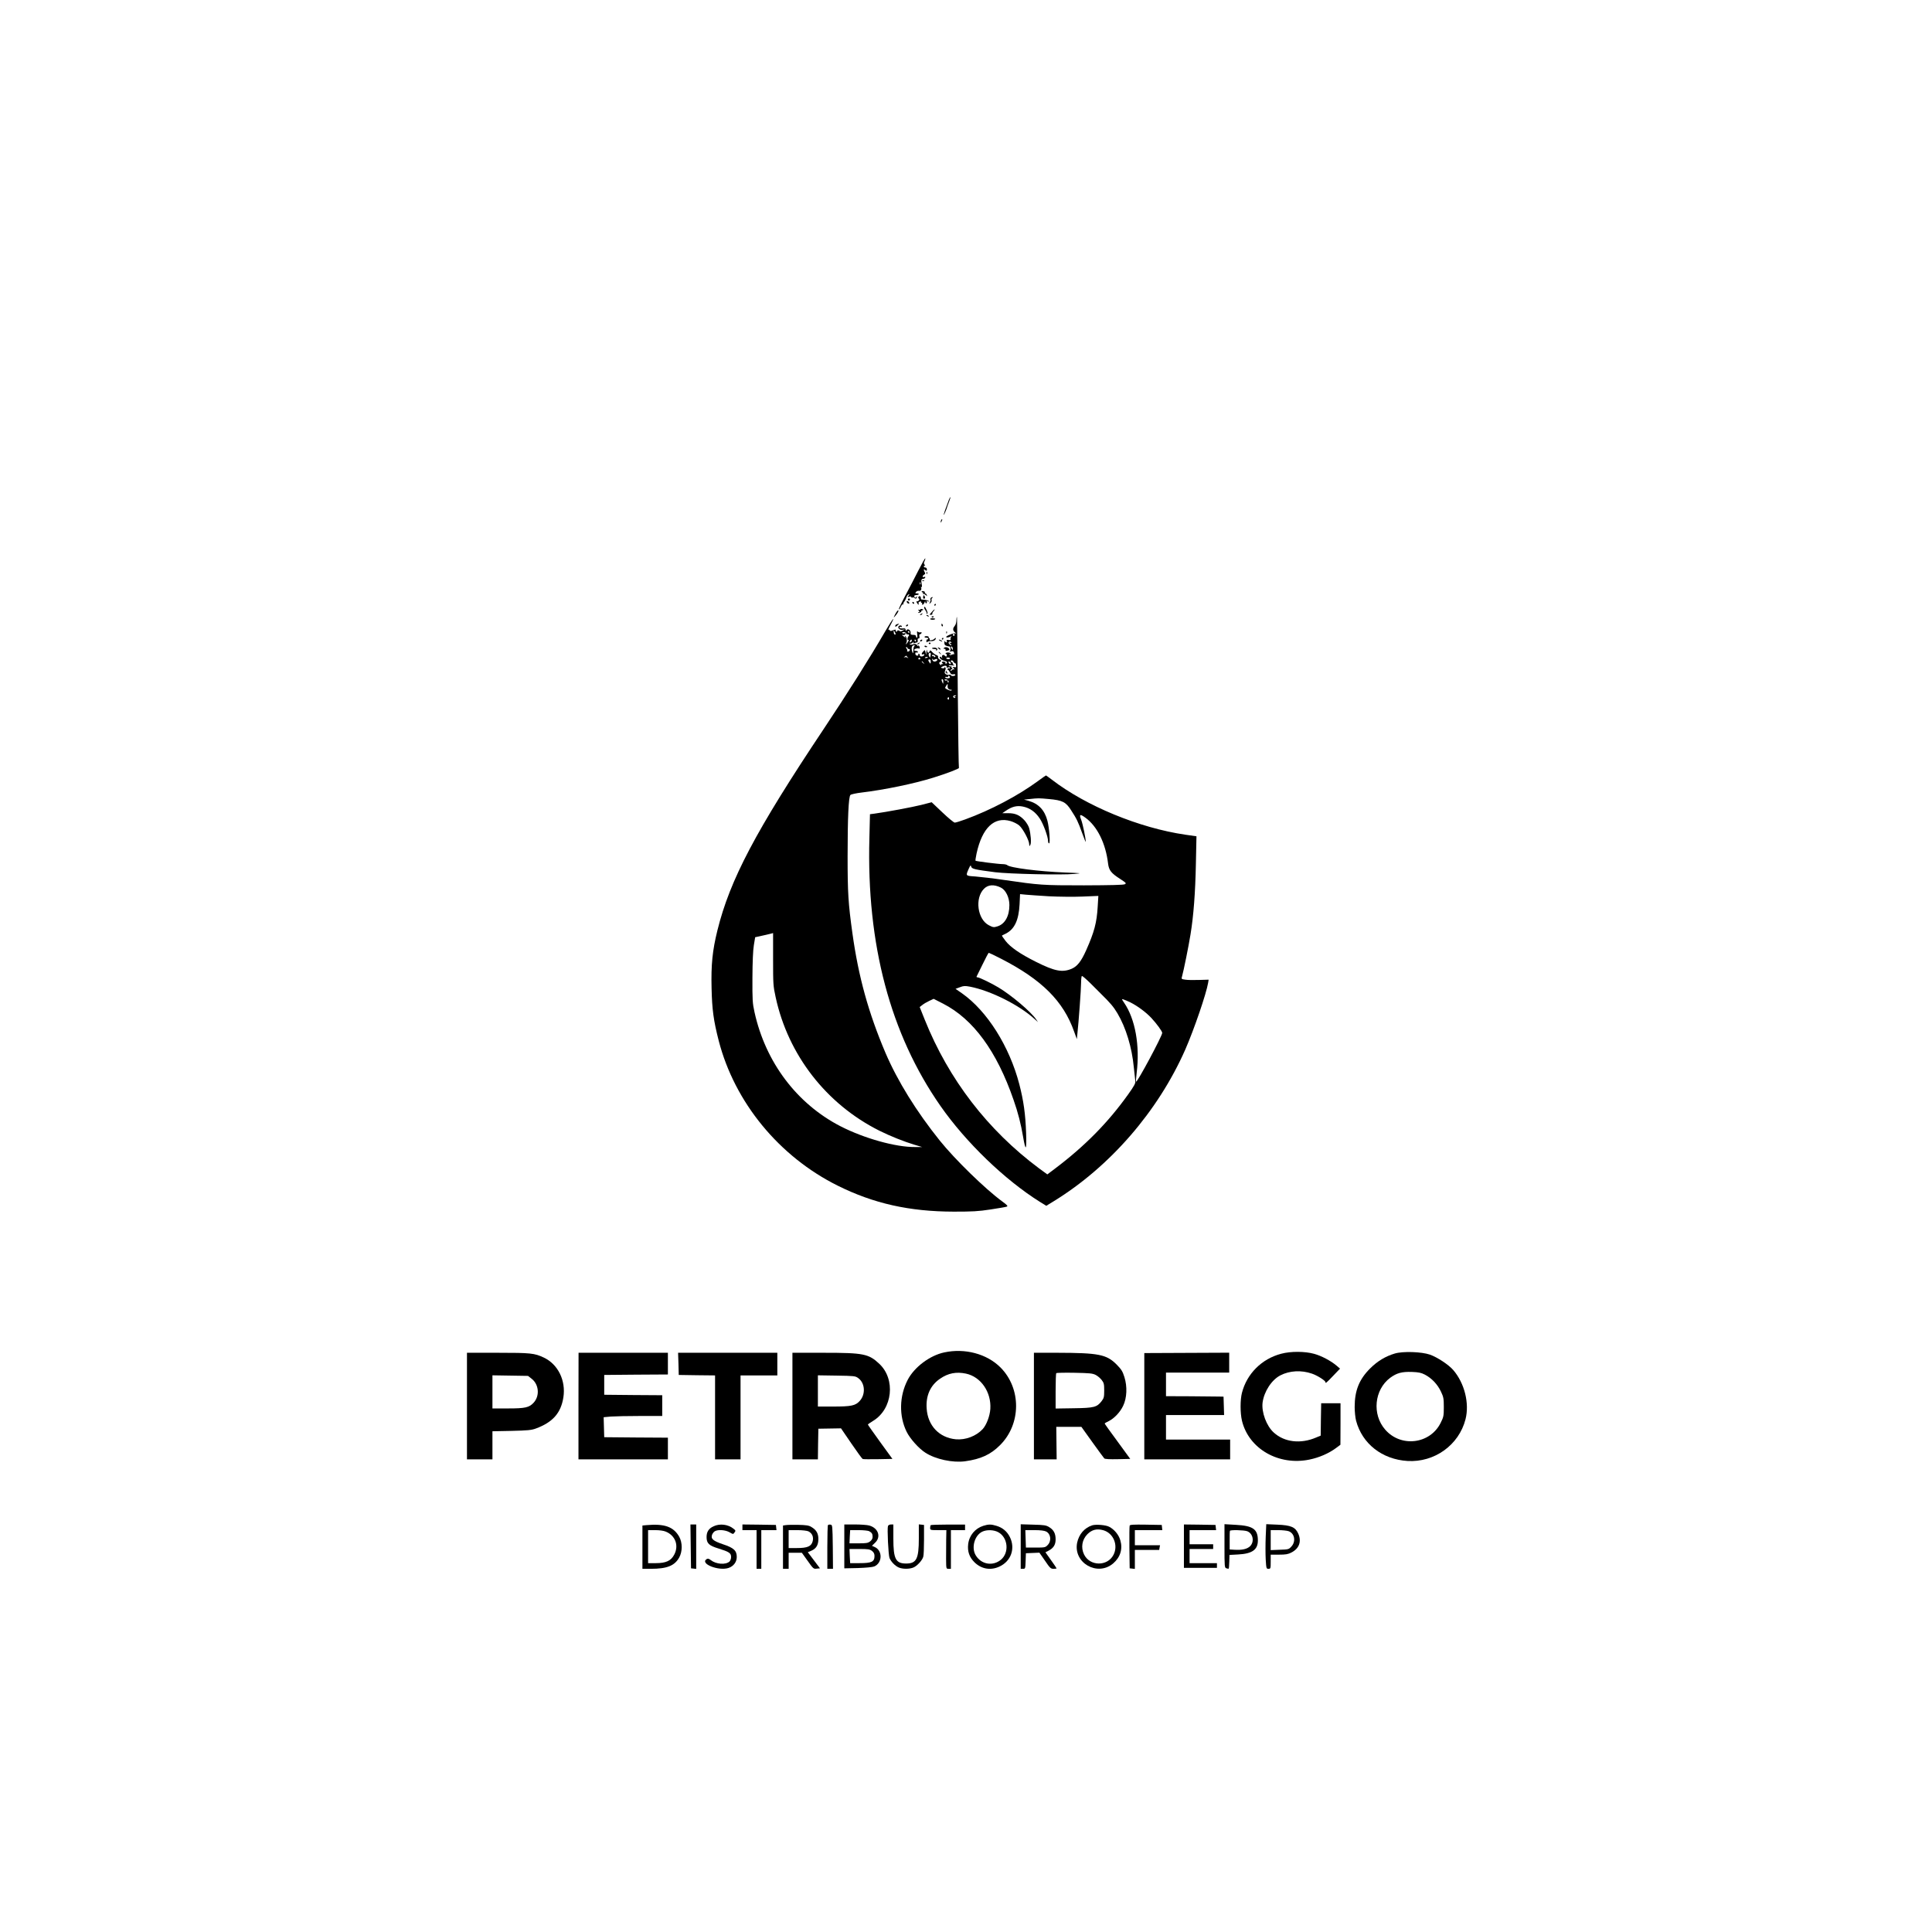 <?xml version="1.0" standalone="no"?>
<!DOCTYPE svg PUBLIC "-//W3C//DTD SVG 20010904//EN"
 "http://www.w3.org/TR/2001/REC-SVG-20010904/DTD/svg10.dtd">
<svg version="1.0" xmlns="http://www.w3.org/2000/svg"
 width="2048pt" height="2048pt" viewBox="0 0 2048 2048"
 preserveAspectRatio="xMidYMid meet">

<g transform="translate(0,2048) scale(0.1,-0.1)"
fill="#000000" stroke="none">
<path d="M10059 15183 c-33 -85 -58 -158 -55 -161 3 -3 31 62 36 83 1 6 11 31
21 58 10 26 16 47 14 47 -3 0 -10 -12 -16 -27z"/>
<path d="M9976 14965 c-9 -26 -7 -32 5 -12 6 10 9 21 6 23 -2 3 -7 -2 -11 -11z"/>
<path d="M9738 14438 c-37 -73 -101 -197 -143 -275 -42 -79 -72 -143 -67 -143
5 0 15 13 22 30 7 17 17 27 24 23 6 -3 8 -2 3 2 -4 5 -1 15 7 24 7 9 18 29 23
45 5 17 16 32 24 35 12 4 12 1 -1 -14 -14 -16 -13 -17 8 -11 13 4 22 3 22 -3
0 -6 6 -8 14 -5 8 3 17 0 21 -5 8 -13 25 -5 25 12 0 8 -3 8 -9 -2 -6 -10 -10
-10 -16 -1 -9 15 -3 21 24 23 27 2 27 17 0 17 -18 0 -20 2 -8 16 7 8 21 13 30
11 19 -5 33 18 22 35 -3 6 -2 8 4 5 7 -4 8 7 3 33 -8 42 -3 55 19 55 8 0 16 6
19 13 2 7 -2 10 -12 6 -21 -8 -21 12 0 24 11 6 14 14 8 23 -14 22 -15 44 -1
30 16 -16 26 -14 22 7 -1 9 -9 17 -17 16 -8 -1 -15 5 -15 12 0 7 5 10 11 7 6
-4 5 0 -2 9 -10 13 -11 22 -2 38 6 12 10 26 8 31 -2 5 -33 -50 -70 -123z m19
-150 c-3 -8 -6 -5 -6 6 -1 11 2 17 5 13 3 -3 4 -12 1 -19z"/>
<path d="M9821 14404 c0 -11 3 -14 6 -6 3 7 2 16 -1 19 -3 4 -6 -2 -5 -13z"/>
<path d="M9778 14323 c7 -3 16 -2 19 1 4 3 -2 6 -13 5 -11 0 -14 -3 -6 -6z"/>
<path d="M9770 14209 c0 -5 5 -9 11 -9 5 0 7 -6 3 -12 -4 -7 -3 -10 1 -5 5 4
17 -1 27 -10 18 -16 18 -16 12 0 -3 9 -10 17 -16 17 -5 0 -7 4 -4 9 3 5 -3 11
-14 14 -11 3 -20 1 -20 -4z"/>
<path d="M9789 14169 c0 -2 -2 -11 -4 -20 -1 -9 3 -16 10 -16 7 0 12 6 11 13
-2 13 -15 31 -17 23z"/>
<path d="M9735 14151 c-3 -5 -1 -13 5 -16 8 -5 7 -11 -1 -21 -6 -7 -16 -11
-21 -8 -6 4 -5 -3 1 -15 13 -23 26 -29 18 -7 -3 8 2 16 14 19 10 3 17 1 13 -4
-3 -5 0 -9 6 -9 6 0 8 -4 5 -10 -3 -5 -1 -10 5 -10 6 0 15 10 20 23 7 18 9 18
9 4 1 -10 6 -15 11 -12 6 4 7 11 4 17 -5 8 -1 9 12 4 13 -5 16 -4 9 3 -6 5
-27 11 -47 13 -20 1 -36 4 -36 7 3 29 -14 42 -27 22z"/>
<path d="M9865 14139 c-4 -6 -4 -13 -1 -16 3 -3 0 -15 -6 -27 -10 -19 -10 -20
6 -7 9 8 14 21 11 29 -3 9 0 19 7 24 9 5 10 8 1 8 -6 0 -15 -5 -18 -11z"/>
<path d="M9626 14131 c-4 -5 -2 -12 3 -15 5 -4 12 -2 15 3 4 5 2 12 -3 15 -5
4 -12 2 -15 -3z"/>
<path d="M9612 14099 c2 -7 10 -15 17 -17 8 -3 12 1 9 9 -2 7 -10 15 -17 17
-8 3 -12 -1 -9 -9z"/>
<path d="M9672 14091 c2 -7 7 -12 11 -12 12 1 9 15 -3 20 -7 2 -11 -2 -8 -8z"/>
<path d="M9905 14070 c-3 -5 -1 -10 4 -10 6 0 11 5 11 10 0 6 -2 10 -4 10 -3
0 -8 -4 -11 -10z"/>
<path d="M9797 14044 c-4 -4 2 -19 13 -34 11 -15 16 -31 12 -35 -4 -5 -2 -5 5
-2 8 5 7 16 -4 40 -20 40 -18 38 -26 31z"/>
<path d="M9755 14019 c-4 -5 -12 -6 -18 -2 -7 4 -6 0 2 -10 11 -13 11 -17 1
-17 -8 0 -11 -3 -7 -6 3 -3 14 -1 24 5 10 6 14 11 8 11 -5 1 -1 5 9 9 17 7 18
8 3 14 -9 3 -19 2 -22 -4z"/>
<path d="M9888 14005 c-7 -9 -19 -22 -26 -30 -10 -11 -9 -14 7 -12 11 0 17 5
14 10 -3 4 3 17 13 28 9 10 14 19 11 19 -3 0 -12 -7 -19 -15z"/>
<path d="M9489 13968 c-18 -37 -19 -40 -3 -22 28 30 46 64 34 64 -5 0 -19 -19
-31 -42z"/>
<path d="M9760 13970 c-9 -6 -10 -10 -3 -10 6 0 15 5 18 10 8 12 4 12 -15 0z"/>
<path d="M9820 13956 c0 -2 7 -7 16 -10 8 -3 12 -2 9 4 -6 10 -25 14 -25 6z"/>
<path d="M9876 13938 c3 -5 10 -6 15 -3 13 9 11 12 -6 12 -8 0 -12 -4 -9 -9z"/>
<path d="M10139 13919 c-1 -39 -6 -59 -20 -76 -21 -25 -20 -47 4 -66 15 -12
17 -15 5 -11 -18 6 -97 -25 -98 -38 0 -10 30 -6 50 6 12 7 12 6 3 -4 -6 -7 -9
-18 -6 -26 3 -9 -2 -12 -21 -8 -20 3 -24 1 -20 -11 4 -8 2 -15 -4 -15 -6 0
-13 6 -15 13 -3 6 -6 0 -6 -15 -1 -19 5 -29 22 -34 12 -5 25 -7 29 -6 14 3 20
-41 7 -50 -9 -6 -5 -7 12 -3 21 5 27 2 32 -15 3 -12 3 -19 0 -16 -3 3 -14 1
-24 -4 -12 -7 -20 -6 -25 2 -4 7 -3 8 4 4 7 -4 12 -3 12 2 0 14 -35 21 -51 11
-8 -5 -9 -9 -3 -9 6 0 11 -7 11 -15 0 -18 -9 -19 -24 -4 -15 15 -33 2 -27 -19
5 -14 4 -15 -5 -2 -5 8 -13 11 -17 7 -11 -11 15 -35 47 -42 30 -7 37 -19 17
-31 -6 -4 -8 -3 -5 3 8 13 -20 26 -35 17 -6 -4 -5 -10 3 -15 11 -7 10 -9 -4
-9 -11 0 -16 -5 -12 -12 4 -7 0 -4 -9 6 -14 17 -14 20 1 31 15 11 15 13 -6 24
-13 7 -20 19 -17 26 3 8 -4 17 -17 21 -12 3 -32 18 -44 31 -19 22 -24 23 -29
9 -9 -23 -22 -20 -27 7 -3 16 -5 12 -7 -13 l-2 -35 -7 29 c-6 28 -7 29 -23 12
-22 -22 -23 -40 -2 -32 10 4 14 1 12 -6 -7 -20 -48 -23 -48 -4 0 9 -5 16 -11
16 -5 0 -7 -4 -4 -10 3 -5 -2 -10 -12 -10 -11 0 -19 8 -20 19 -1 14 3 18 13
14 8 -3 14 0 14 6 0 6 -9 11 -20 11 -11 0 -20 4 -20 9 0 12 37 24 50 16 5 -3
10 1 10 9 0 8 -5 18 -12 22 -7 5 -9 2 -4 -7 4 -8 0 -4 -9 8 -13 17 -21 20 -46
13 -19 -6 -31 -5 -35 3 -4 7 -3 9 1 4 5 -4 17 1 28 10 13 11 17 12 12 4 -6
-11 -4 -13 9 -8 10 4 22 7 27 7 6 0 9 10 7 23 -2 14 2 21 10 19 8 -1 11 6 8
23 -3 14 0 24 6 22 6 -1 13 4 16 12 3 10 0 12 -10 8 -9 -3 -21 0 -28 6 -10 10
-11 4 -7 -25 3 -21 2 -38 -4 -38 -5 0 -9 7 -9 15 0 10 -10 15 -30 15 -24 0
-29 4 -27 21 3 28 -30 50 -43 29 -8 -13 -10 -12 -10 3 0 11 -7 18 -17 16 -35
-3 -54 1 -48 11 4 6 11 8 16 5 5 -4 9 -1 9 4 0 14 -27 14 -35 1 -12 -19 17
-42 44 -36 l26 6 -25 -14 c-14 -8 -27 -11 -30 -8 -9 12 -30 13 -30 1 0 -5 -5
-7 -10 -4 -6 4 -8 10 -5 15 6 9 -10 7 -39 -5 -13 -6 -21 -4 -24 3 -2 7 -8 10
-13 6 -5 -3 -1 9 9 28 72 134 44 106 -41 -39 -170 -293 -403 -662 -657 -1043
-720 -1079 -992 -1595 -1125 -2132 -53 -214 -68 -365 -62 -612 5 -227 21 -345
76 -559 169 -653 640 -1227 1262 -1536 380 -189 759 -274 1229 -275 198 0 260
3 390 23 85 13 162 26 172 30 15 5 6 16 -49 56 -180 132 -499 443 -660 643
-249 310 -449 633 -577 932 -180 424 -286 806 -350 1267 -44 316 -51 430 -51
813 0 408 10 634 30 653 7 7 61 19 121 26 240 29 551 93 756 157 145 45 278
96 273 104 -3 5 -8 366 -12 802 -3 436 -7 795 -9 797 -2 2 -4 -7 -5 -20z
m-651 -145 c8 -15 8 -21 -1 -21 -7 0 -13 11 -13 24 -2 27 -1 27 14 -3z m152 6
c0 -5 -2 -10 -4 -10 -3 0 -8 5 -11 10 -3 6 -1 10 4 10 6 0 11 -4 11 -10z m-34
-15 c4 -8 10 -13 14 -10 5 3 11 1 14 -4 4 -5 2 -12 -4 -16 -5 -3 -10 -15 -10
-26 0 -12 4 -17 11 -13 6 3 3 -5 -6 -20 -19 -28 -32 -36 -17 -10 10 19 4 62
-11 71 -6 4 -7 1 -2 -8 9 -14 9 -14 -35 19 -3 2 4 2 14 0 10 -1 21 3 24 11 3
10 0 12 -11 8 -9 -3 -19 -2 -22 3 -4 6 3 10 15 10 11 0 23 -7 26 -15z m514
-15 c0 -5 -4 -10 -10 -10 -5 0 -10 5 -10 10 0 6 5 10 10 10 6 0 10 -4 10 -10z
m-456 -65 c-4 -8 -10 -15 -15 -15 -4 0 -6 7 -3 15 4 8 10 15 15 15 4 0 6 -7 3
-15z m46 5 c0 -5 -2 -10 -4 -10 -3 0 -8 5 -11 10 -3 6 -1 10 4 10 6 0 11 -4
11 -10z m375 -20 c4 -6 -1 -7 -12 -4 -16 5 -16 4 1 -10 11 -9 15 -16 9 -16
-14 0 -34 25 -26 33 9 10 21 9 28 -3z m-391 -38 c-6 -4 -11 -19 -11 -34 -2
-49 -5 -54 -14 -23 -11 37 -3 65 19 65 10 0 13 -3 6 -8z m406 -30 c0 -15 -2
-15 -10 -2 -13 20 -13 33 0 25 6 -3 10 -14 10 -23z m-480 8 c0 -5 7 -10 15
-10 8 0 12 -6 9 -13 -3 -8 -11 -14 -19 -14 -8 0 -12 4 -9 9 3 5 0 15 -6 23 -9
11 -9 15 -1 15 6 0 11 -4 11 -10z m246 -72 c-3 -13 -5 -25 -6 -28 0 -3 -5 3
-11 13 -10 18 -5 37 12 37 5 0 7 -10 5 -22z m43 -7 c9 -6 10 -11 2 -15 -6 -4
-11 -2 -11 4 0 6 -4 8 -10 5 -5 -3 -10 -1 -10 4 0 13 10 14 29 2z m-288 -18
c11 -15 11 -16 0 -6 -7 6 -21 9 -30 6 -14 -4 -14 -3 -1 6 8 6 16 11 16 11 1 0
8 -8 15 -17z m214 -2 c-9 -8 -36 -10 -30 -2 2 4 11 8 20 8 8 0 13 -3 10 -6z
m-80 -11 c3 -5 -1 -10 -10 -10 -9 0 -13 5 -10 10 3 6 8 10 10 10 2 0 7 -4 10
-10z m315 1 c0 -6 -9 -9 -20 -8 -11 1 -20 5 -20 9 0 4 9 8 20 8 11 0 20 -4 20
-9z m-160 -11 c12 6 21 7 25 1 9 -16 -30 -32 -43 -19 -7 7 -12 17 -11 23 0 5
3 4 6 -2 3 -9 10 -10 23 -3z m-44 -25 c-1 -23 -2 -24 -13 -8 -17 22 -16 33 1
33 9 0 13 -10 12 -25z m242 -1 c5 -9 13 -15 18 -15 4 1 9 -9 9 -23 2 -19 -2
-22 -19 -18 -19 5 -20 4 -6 -13 8 -10 10 -16 3 -12 -6 4 -14 3 -18 -3 -3 -5
-11 -10 -18 -10 -6 0 -2 7 9 15 12 9 14 14 6 15 -7 0 -10 5 -6 12 4 6 3 8 -2
5 -6 -3 -16 -1 -24 4 -11 8 -2 9 30 6 25 -3 37 -3 28 0 -10 2 -18 11 -18 19 0
8 -4 14 -10 14 -5 0 -10 5 -10 10 0 16 18 12 28 -6z m-317 -11 c13 -16 12 -17
-3 -4 -17 13 -22 21 -14 21 2 0 10 -8 17 -17z m287 -1 c6 -18 -15 -14 -22 4
-4 10 -1 14 6 12 6 -2 14 -10 16 -16z m-44 -44 c-4 -6 2 -8 15 -3 13 4 21 2
21 -5 0 -6 -4 -9 -9 -5 -5 3 -12 1 -16 -5 -3 -5 -2 -10 3 -10 5 0 14 -12 21
-26 9 -20 17 -25 35 -22 12 3 23 0 23 -6 0 -6 -11 -12 -24 -12 -13 -1 -23 3
-23 8 0 6 -9 8 -20 5 -10 -3 -26 0 -35 7 -13 9 -14 17 -6 38 7 18 7 29 1 33
-6 4 -10 2 -10 -3 0 -6 -9 -8 -21 -5 -20 5 -20 6 3 18 25 13 51 9 42 -7z m36
-109 c0 -5 -11 -9 -25 -9 -14 0 -25 4 -25 10 0 5 7 7 15 4 8 -4 15 -1 15 6 0
6 5 8 10 5 6 -3 10 -10 10 -16z m-71 -46 c0 -25 -1 -26 -9 -8 -12 27 -12 35 0
35 6 0 10 -12 9 -27z m57 4 c1 -9 -2 -15 -7 -11 -5 3 -6 10 -3 16 5 7 1 9 -9
5 -9 -3 -19 -1 -23 4 -4 7 3 9 16 7 13 -1 24 -11 26 -21z m-11 -51 c-3 -23 17
-42 38 -37 5 1 6 -3 3 -8 -3 -5 -21 -1 -39 8 -32 15 -33 17 -19 39 18 28 20
28 17 -2z m80 -106 c-12 -5 -14 -9 -6 -9 8 -1 12 -4 8 -7 -9 -9 -28 6 -22 17
4 5 14 9 23 8 14 0 13 -2 -3 -9z m-65 -26 c0 -8 -5 -12 -10 -9 -6 4 -8 11 -5
16 9 14 15 11 15 -7z m-1865 -2761 c0 -265 1 -284 27 -403 132 -612 536 -1133
1098 -1415 111 -56 267 -118 374 -150 l81 -24 -75 0 c-206 -2 -540 92 -790
220 -464 239 -795 679 -912 1210 -21 94 -23 128 -22 364 1 170 6 289 15 345
l14 85 95 21 c52 12 95 22 95 23 0 0 0 -124 0 -276z"/>
<path d="M10025 13361 c-6 -11 13 -26 22 -17 4 3 1 6 -6 6 -7 0 -9 5 -6 10 3
6 4 10 1 10 -3 0 -7 -4 -11 -9z"/>
<path d="M9860 13919 c0 -11 47 -12 53 -1 3 4 -8 7 -24 8 -16 1 -29 -3 -29 -7z"/>
<path d="M9508 13863 c-10 -2 -18 -11 -18 -19 0 -11 4 -10 20 3 17 15 26 26
18 22 -2 -1 -11 -3 -20 -6z"/>
<path d="M9980 13855 c0 -8 4 -15 10 -15 5 0 7 7 4 15 -4 8 -8 15 -10 15 -2 0
-4 -7 -4 -15z"/>
<path d="M9605 13850 c-3 -5 -2 -10 4 -10 5 0 13 5 16 10 3 6 2 10 -4 10 -5 0
-13 -4 -16 -10z"/>
<path d="M10031 13774 c0 -11 3 -14 6 -6 3 7 2 16 -1 19 -3 4 -6 -2 -5 -13z"/>
<path d="M9800 13729 c0 -5 9 -9 20 -9 11 0 20 -4 20 -10 0 -5 -3 -9 -7 -7 -9
2 -13 -6 -13 -24 0 -7 4 -8 13 -2 6 5 23 8 37 7 27 -2 50 12 50 30 0 6 -6 4
-13 -4 -12 -16 -62 -25 -52 -10 3 5 1 11 -5 15 -6 4 -8 9 -6 13 2 4 -7 8 -20
8 -13 1 -24 -2 -24 -7z"/>
<path d="M9985 13710 c-3 -5 -1 -10 4 -10 6 0 11 5 11 10 0 6 -2 10 -4 10 -3
0 -8 -4 -11 -10z"/>
<path d="M9755 13690 c-3 -5 -2 -10 4 -10 5 0 13 5 16 10 3 6 2 10 -4 10 -5 0
-13 -4 -16 -10z"/>
<path d="M9960 13690 c8 -5 20 -10 25 -10 6 0 3 5 -5 10 -8 5 -19 10 -25 10
-5 0 -3 -5 5 -10z"/>
<path d="M9730 13660 c-9 -6 -10 -10 -3 -10 6 0 15 5 18 10 8 12 4 12 -15 0z"/>
<path d="M9846 13662 c-3 -5 1 -9 9 -9 8 0 12 4 9 9 -3 4 -7 8 -9 8 -2 0 -6
-4 -9 -8z"/>
<path d="M9800 13630 c0 -6 7 -10 15 -10 8 0 15 2 15 4 0 2 -7 6 -15 10 -8 3
-15 1 -15 -4z"/>
<path d="M9880 13608 c0 -5 12 -8 26 -8 16 0 23 -4 18 -12 -4 -7 -3 -8 4 -4
18 11 4 31 -23 31 -14 0 -25 -3 -25 -7z"/>
<path d="M9940 13616 c0 -2 7 -9 15 -16 9 -7 15 -8 15 -2 0 5 -7 12 -15 16 -8
3 -15 4 -15 2z"/>
<path d="M10005 13610 c-4 -6 -1 -9 7 -8 7 2 12 -3 11 -9 -3 -14 7 -16 31 -7
13 5 14 9 5 20 -13 16 -45 18 -54 4z"/>
<path d="M9950 13566 c0 -2 8 -10 18 -17 15 -13 16 -12 3 4 -13 16 -21 21 -21
13z"/>
<path d="M11005 12202 c-214 -157 -502 -309 -773 -408 -51 -19 -101 -34 -111
-34 -10 0 -69 49 -131 108 l-114 108 -108 -28 c-96 -24 -368 -75 -499 -93
l-47 -6 -6 -252 c-31 -1127 221 -2077 753 -2840 269 -386 682 -784 1054 -1017
l68 -42 77 47 c598 367 1107 954 1396 1608 94 215 223 592 243 710 l5 32 -102
-3 c-56 -2 -122 -1 -145 3 -43 6 -43 6 -34 38 16 56 69 317 89 442 32 195 51
441 57 750 l6 290 -119 17 c-486 71 -1052 304 -1415 584 -32 24 -59 44 -61 44
-2 0 -40 -26 -83 -58z m113 -192 c144 -13 180 -31 235 -117 61 -94 75 -123
118 -243 21 -58 38 -100 38 -94 2 30 -31 190 -48 234 -23 59 -13 64 45 22 125
-91 215 -272 240 -486 9 -72 33 -102 128 -163 63 -41 68 -46 50 -56 -13 -8
-149 -11 -434 -12 -441 0 -466 2 -845 57 -115 17 -253 33 -305 37 -107 7 -105
5 -70 84 17 37 20 40 25 20 8 -24 37 -31 255 -59 147 -18 704 -31 837 -18 87
8 85 8 -97 15 -274 11 -585 50 -614 79 -5 5 -27 10 -47 10 -43 0 -282 30 -288
36 -3 2 3 37 11 77 60 273 187 394 361 343 31 -9 73 -30 92 -47 39 -34 105
-158 105 -198 1 -24 2 -24 12 -7 12 20 5 115 -13 179 -6 21 -27 56 -46 78 -52
58 -100 79 -175 79 l-63 0 38 26 c66 45 118 57 181 44 73 -15 131 -56 177
-125 38 -56 89 -194 89 -241 0 -13 5 -24 11 -24 14 0 2 163 -18 240 -29 112
-94 181 -200 211 l-48 13 60 6 c92 10 93 10 203 0z m-508 -939 c52 -26 90
-105 90 -185 0 -118 -48 -202 -127 -226 -38 -12 -46 -11 -89 11 -123 62 -153
288 -53 388 44 44 106 48 179 12z m511 -92 c101 -5 260 -7 353 -3 l169 7 -7
-115 c-10 -169 -36 -268 -123 -463 -52 -116 -93 -168 -152 -194 -99 -42 -180
-27 -381 74 -164 82 -269 154 -320 220 -24 30 -41 57 -39 58 2 1 21 11 42 21
92 47 136 142 145 310 l5 108 62 -6 c35 -3 145 -11 246 -17z m-509 -662 c432
-222 660 -449 774 -772 l29 -80 6 60 c13 116 39 472 39 538 0 36 4 68 8 71 5
3 46 -33 93 -79 46 -47 92 -93 102 -102 109 -107 140 -144 182 -214 91 -154
154 -362 174 -574 7 -66 14 -132 16 -147 3 -20 -13 -51 -77 -140 -212 -297
-457 -546 -775 -786 l-81 -61 -89 65 c-543 405 -956 941 -1210 1574 l-54 135
27 21 c14 12 48 32 74 44 l47 22 100 -51 c320 -164 569 -504 747 -1020 47
-133 79 -259 101 -391 28 -162 38 -148 32 41 -7 202 -27 342 -72 516 -105 402
-341 776 -607 963 l-69 48 46 17 c39 15 53 16 107 6 220 -43 524 -195 687
-345 l34 -31 -20 30 c-56 81 -260 254 -398 337 -74 45 -205 108 -223 108 -8 0
-12 3 -10 8 2 4 31 62 64 130 32 67 62 122 65 122 4 0 63 -28 131 -63z m1373
-464 c75 -38 164 -104 220 -164 55 -59 115 -141 115 -158 0 -33 -266 -529
-277 -517 -3 2 0 44 6 93 36 288 -15 571 -132 742 -29 43 -29 43 -6 36 13 -4
47 -19 74 -32z"/>
<path d="M10010 6144 c-153 -32 -318 -156 -388 -291 -89 -171 -94 -383 -11
-551 36 -73 129 -177 198 -221 108 -70 291 -109 422 -91 166 23 270 71 369
170 226 224 228 602 5 825 -144 144 -377 206 -595 159z m230 -225 c158 -34
269 -195 258 -374 -5 -76 -41 -170 -81 -214 -70 -75 -181 -117 -285 -108 -176
17 -297 144 -309 326 -10 136 39 246 142 316 85 59 172 76 275 54z"/>
<path d="M13582 6130 c-207 -54 -365 -212 -417 -415 -19 -75 -19 -211 0 -294
71 -298 388 -481 716 -413 102 21 204 65 281 122 l47 35 1 220 0 220 -103 0
-102 0 -3 -171 -2 -172 -48 -20 c-163 -70 -336 -51 -449 52 -78 70 -132 216
-119 319 16 118 97 241 189 288 97 50 222 57 334 18 57 -19 143 -74 143 -90 0
-17 11 -8 85 70 l70 73 -35 30 c-62 53 -163 106 -240 127 -98 27 -246 28 -348
1z"/>
<path d="M14785 6132 c-98 -29 -184 -81 -260 -157 -117 -116 -165 -235 -165
-410 0 -49 7 -115 15 -145 65 -245 276 -410 545 -427 286 -17 545 169 615 442
43 169 -10 383 -130 522 -48 56 -168 135 -246 163 -89 31 -287 38 -374 12z
m320 -224 c71 -37 133 -102 169 -178 28 -59 31 -74 31 -165 0 -93 -2 -105 -33
-167 -111 -226 -421 -265 -588 -73 -142 162 -116 424 53 550 70 51 122 65 228
62 74 -3 99 -8 140 -29z"/>
<path d="M4950 5575 l0 -565 135 0 135 0 0 149 0 149 203 4 c171 4 211 8 257
25 179 66 266 164 292 330 28 179 -57 351 -207 422 -100 47 -139 51 -487 51
l-328 0 0 -565z m684 291 c79 -60 90 -182 23 -255 -47 -51 -88 -61 -269 -61
l-168 0 0 176 0 175 188 -3 189 -3 37 -29z"/>
<path d="M6132 5575 l0 -565 474 0 474 0 0 115 0 115 -337 2 -338 3 -3 106 -3
106 77 7 c42 3 182 6 311 6 l233 0 0 110 0 110 -307 2 -308 3 0 105 0 105 338
3 337 2 0 115 0 115 -474 0 -473 0 -1 -565z"/>
<path d="M7192 6023 l3 -118 193 -3 192 -2 0 -445 0 -445 135 0 135 0 0 445 0
445 195 0 195 0 0 120 0 120 -526 0 -526 0 4 -117z"/>
<path d="M8400 5575 l0 -565 135 0 135 0 2 163 3 162 120 2 120 2 110 -161
c60 -88 114 -162 120 -164 6 -3 79 -3 163 -2 l152 3 -130 179 c-71 98 -130
182 -130 185 0 3 25 21 55 39 207 125 241 441 66 605 -113 106 -166 117 -588
117 l-333 0 0 -565z m697 297 c73 -52 81 -171 17 -242 -46 -51 -89 -60 -283
-60 l-161 0 0 166 0 165 198 -3 c186 -3 199 -4 229 -26z"/>
<path d="M10960 5575 l0 -565 121 0 120 0 -2 173 -2 172 133 0 133 0 116 -162
c64 -89 121 -167 127 -173 7 -7 58 -10 143 -8 l132 3 -135 185 c-75 101 -136
187 -136 190 0 3 19 14 42 25 58 28 122 95 154 163 40 83 45 204 13 305 -19
61 -32 81 -83 133 -107 107 -190 123 -628 124 l-248 0 0 -565z m653 331 c21
-10 50 -35 65 -54 24 -31 27 -44 27 -112 0 -68 -3 -81 -27 -112 -50 -65 -79
-73 -295 -76 l-193 -3 0 184 c0 101 3 187 7 191 4 4 91 6 193 4 157 -3 191 -6
223 -22z"/>
<path d="M12130 5573 l0 -563 455 0 455 0 0 105 0 105 -340 0 -340 0 0 130 0
130 308 0 308 0 -3 98 -3 97 -47 1 c-27 1 -164 2 -305 3 l-258 1 0 125 0 125
335 0 335 0 0 106 0 105 -450 -2 -450 -2 0 -564z"/>
<path d="M6853 4313 l-43 -4 0 -230 0 -229 89 0 c171 0 252 32 301 120 35 63
35 157 0 220 -60 106 -156 140 -347 123z m205 -69 c102 -42 140 -148 89 -244
-34 -65 -87 -90 -194 -90 l-83 0 0 175 0 175 75 0 c46 0 90 -6 113 -16z"/>
<path d="M7322 4088 l3 -233 28 -3 27 -3 0 235 0 236 -31 0 -30 0 3 -232z"/>
<path d="M7565 4301 c-52 -23 -75 -59 -75 -114 0 -67 25 -91 127 -122 112 -35
133 -48 133 -90 0 -18 -8 -39 -17 -48 -42 -37 -142 -29 -198 15 -21 16 -31 19
-44 11 -76 -48 125 -129 232 -94 53 18 87 63 87 116 0 68 -31 97 -146 135
-106 36 -132 58 -115 103 6 14 19 31 30 36 34 19 110 13 153 -11 40 -23 40
-23 54 -3 14 18 13 22 -12 41 -56 45 -143 56 -209 25z"/>
<path d="M7870 4290 l0 -30 75 0 75 0 0 -205 0 -205 25 0 25 0 0 205 0 205 81
0 80 0 -3 28 -3 27 -177 3 -178 2 0 -30z"/>
<path d="M8328 4313 l-28 -4 0 -230 0 -229 30 0 30 0 0 85 0 85 70 0 70 0 48
-67 c76 -107 74 -105 111 -101 l33 3 -64 85 -65 86 38 16 c51 22 74 60 74 124
0 60 -22 97 -75 128 -26 16 -55 20 -139 22 -58 1 -118 0 -133 -3z m242 -66
c39 -20 56 -58 45 -104 -14 -55 -55 -73 -167 -73 l-88 0 0 95 0 95 93 0 c53 0
102 -6 117 -13z"/>
<path d="M8777 4314 c-4 -4 -7 -110 -7 -236 l0 -228 30 0 30 0 -2 233 c-3 225
-4 232 -23 235 -12 2 -24 0 -28 -4z"/>
<path d="M8950 4087 l0 -232 143 3 c86 3 155 9 174 17 87 36 91 168 5 206
l-29 13 33 32 c66 62 35 156 -62 183 -21 6 -90 11 -151 11 l-113 0 0 -233z
m263 162 c29 -16 37 -28 37 -61 0 -17 -9 -34 -26 -47 -23 -18 -41 -21 -123
-21 l-96 0 3 70 4 70 89 0 c50 0 100 -5 112 -11z m31 -210 c18 -14 26 -30 26
-52 0 -63 -29 -77 -159 -77 l-99 0 -4 75 -3 75 106 0 c92 0 110 -3 133 -21z"/>
<path d="M9413 4304 c-10 -26 4 -307 16 -339 16 -40 59 -84 98 -101 41 -18
114 -18 156 0 39 16 94 76 104 114 5 15 8 97 8 182 l0 155 -27 3 -28 3 0 -150
c0 -216 -25 -265 -135 -265 -110 0 -135 49 -135 264 l0 150 -25 0 c-14 0 -28
-7 -32 -16z"/>
<path d="M9866 4313 c-3 -3 -6 -17 -6 -30 0 -22 3 -23 86 -23 l86 0 -2 -102
c-1 -57 -1 -149 -1 -205 1 -103 1 -103 26 -103 l25 0 0 205 0 205 75 0 75 0 0
29 0 30 -179 0 c-98 0 -181 -3 -185 -6z"/>
<path d="M10424 4306 c-88 -28 -150 -102 -161 -195 -9 -76 12 -137 66 -191 74
-73 172 -90 266 -46 123 57 170 192 110 313 -30 60 -78 100 -143 119 -55 17
-84 17 -138 0z m160 -69 c101 -57 116 -215 27 -290 -87 -73 -211 -51 -269 48
-47 81 -11 208 69 248 49 24 126 21 173 -6z"/>
<path d="M10820 4086 l0 -236 25 0 c24 0 24 2 27 83 l3 82 72 3 71 3 59 -85
c53 -78 61 -86 91 -86 17 0 32 2 32 5 0 3 -27 42 -59 87 l-59 83 33 17 c53 28
75 63 75 120 0 62 -20 100 -67 129 -33 21 -53 24 -170 27 l-133 4 0 -236z
m270 159 c50 -26 58 -101 15 -144 -24 -25 -31 -26 -128 -26 l-102 0 -3 93 -3
92 96 0 c65 0 105 -5 125 -15z"/>
<path d="M11578 4311 c-83 -27 -141 -95 -160 -185 -42 -213 215 -361 382 -219
76 65 103 153 76 245 -17 59 -64 116 -119 144 -36 19 -140 27 -179 15z m117
-52 c107 -30 161 -158 109 -260 -64 -126 -252 -123 -313 4 -35 73 -21 156 36
214 48 48 100 61 168 42z"/>
<path d="M11975 4308 c-3 -8 -4 -112 -3 -233 l3 -220 28 -3 27 -3 0 100 0 101
129 0 129 0 4 25 5 25 -133 0 -134 0 0 80 0 80 146 0 145 0 -3 28 -3 27 -168
3 c-130 2 -169 0 -172 -10z"/>
<path d="M12550 4090 l0 -230 175 0 175 0 0 25 0 25 -145 0 -145 0 0 75 0 75
125 0 125 0 0 25 0 25 -125 0 -125 0 0 75 0 75 141 0 140 0 -3 28 -3 27 -167
3 -168 2 0 -230z"/>
<path d="M12980 4092 c0 -225 1 -231 21 -237 11 -4 22 -5 24 -3 2 2 5 36 6 75
l2 70 92 5 c150 8 210 51 209 151 -1 117 -51 153 -233 163 l-121 7 0 -231z
m239 157 c63 -22 81 -110 33 -159 -32 -31 -85 -43 -167 -38 l-50 3 0 95 c-1
52 1 98 3 103 5 11 145 8 181 -4z"/>
<path d="M13417 4187 c-3 -74 -3 -180 0 -236 6 -98 7 -101 29 -101 23 0 24 3
24 75 l0 75 88 0 c71 0 96 4 132 23 82 42 109 116 72 200 -31 69 -76 89 -223
95 l-116 5 -6 -136z m242 62 c64 -22 80 -107 32 -161 -29 -32 -31 -33 -125
-36 l-96 -4 0 106 0 106 79 0 c43 0 92 -5 110 -11z"/>
</g>
</svg>
